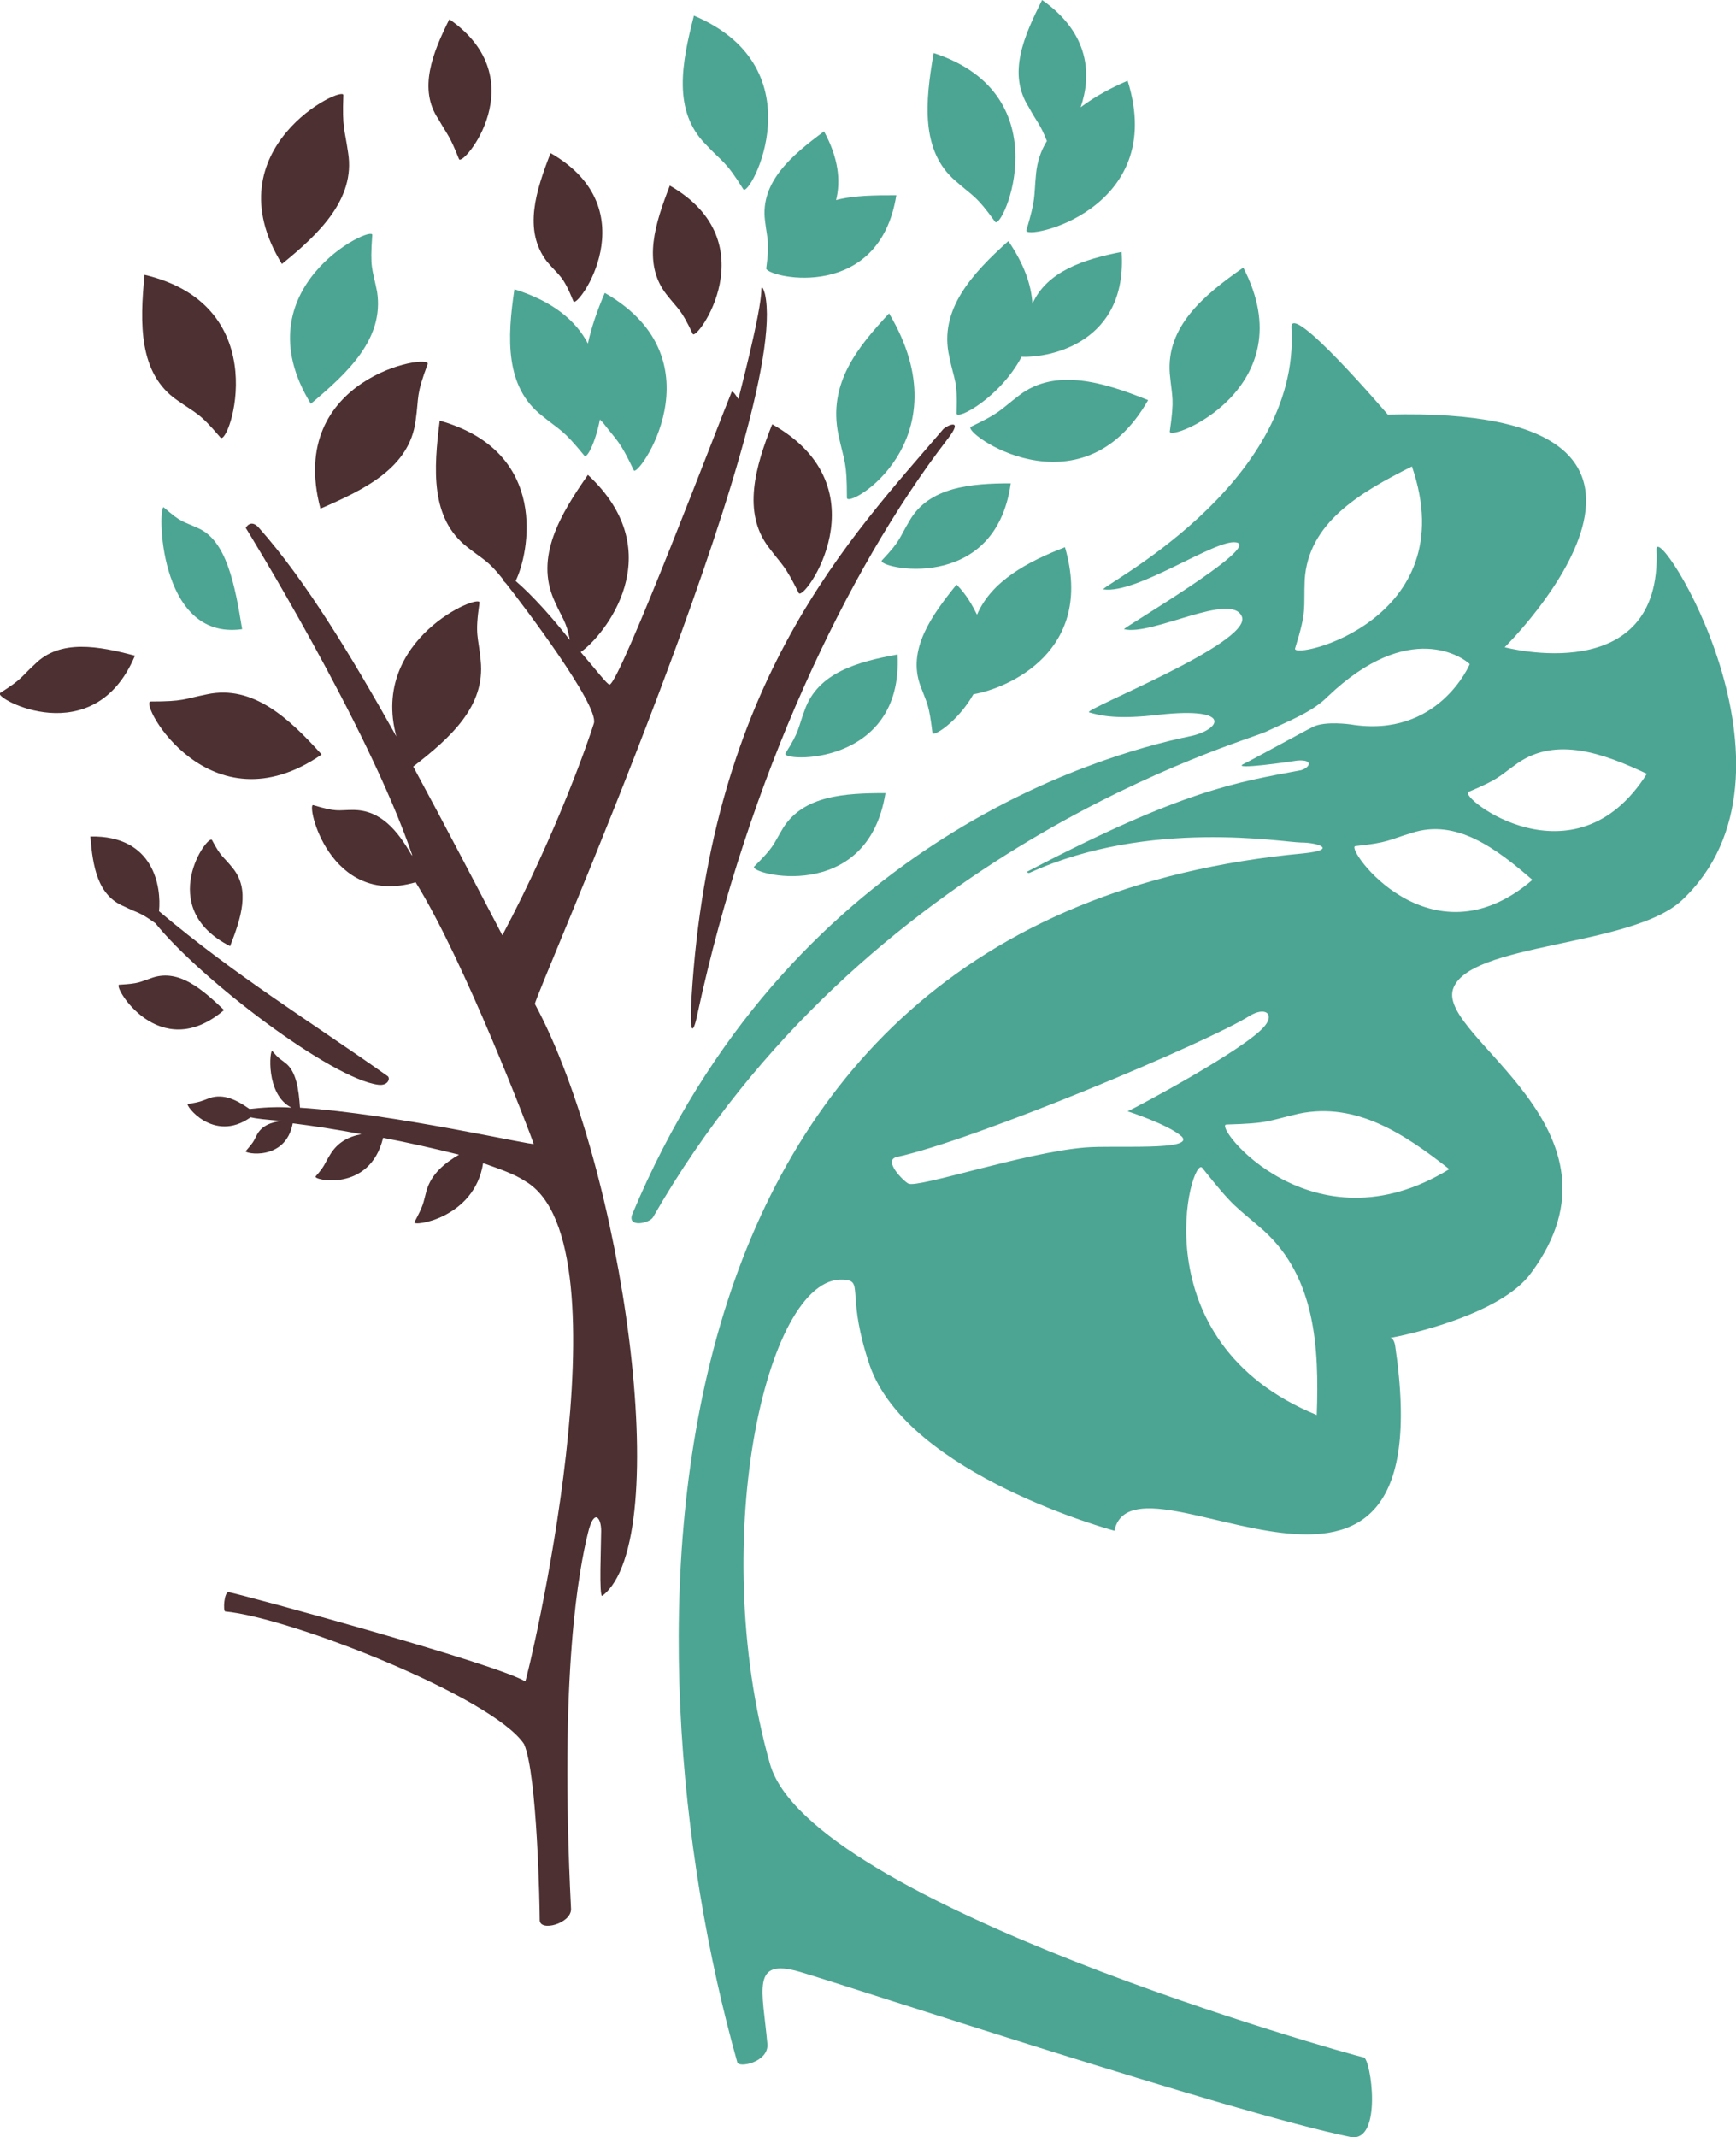 <?xml version="1.0" encoding="utf-8"?>
<!-- Generator: Adobe Illustrator 19.0.0, SVG Export Plug-In . SVG Version: 6.00 Build 0)  -->
<svg version="1.1" id="Layer_1" xmlns="http://www.w3.org/2000/svg" xmlns:xlink="http://www.w3.org/1999/xlink" x="0px" y="0px"
	 viewBox="0 0 144.1 177.3" style="enable-background:new 0 0 144.1 177.3;" xml:space="preserve">
<style type="text/css">
	.st0{fill-rule:evenodd;clip-rule:evenodd;fill:#4D3031;}
	.st1{fill-rule:evenodd;clip-rule:evenodd;fill:#4CA592;}
</style>
<g>
	<path class="st0" d="M26.6,42.2c3.7-1.6,7.4-3.4,7.9-7.3c0.3-2.1,0-2,1-4.7C35.8,29.3,23.7,31.3,26.6,42.2z"/>
	<path class="st0" d="M12.7,81.1c-1.2,0.4-1.1,0.5-2.8,0.6c-0.6,0,3.3,6.7,8.7,2.1C16.8,82.1,14.9,80.4,12.7,81.1z"/>
	<path class="st0" d="M19.1,78.5c0.9-2.3,1.7-4.7,0.2-6.5c-0.8-1-0.9-0.8-1.7-2.3C17.3,69.1,12.8,75.3,19.1,78.5z"/>
	<path class="st0" d="M12.9,76.6C12.9,76.6,12.9,76.6,12.9,76.6c3.8,4.7,14.6,12.9,18.5,13.4c0.8,0.1,1-0.5,0.8-0.7
		c-6.5-4.6-12.6-8.3-19-13.7c0.2-2-0.4-6.3-5.7-6.2c0.2,2.5,0.6,4.9,2.8,5.8C11.5,75.8,11.5,75.6,12.9,76.6z"/>
	<path class="st0" d="M26.7,62.6c-2.7-3-5.7-5.8-9.5-5c-2,0.4-1.9,0.6-4.7,0.6C11.5,58.3,17.4,69,26.7,62.6z"/>
	<path class="st0" d="M28.9,12.7c-0.3-2.1-0.5-2-0.4-4.8c0.1-0.9-11,4.4-5.1,14C26.5,19.4,29.5,16.5,28.9,12.7z"/>
	<path class="st0" d="M14.7,33.2c1.7,1.2,1.8,1,3.6,3.1C19,37.1,23,25.4,12,22.8C11.6,26.8,11.5,31,14.7,33.2z"/>
	<path class="st0" d="M63.8,45.4c1.2,1.6,1.3,1.4,2.5,3.8c0.4,0.8,7.2-8.7-2.2-14C62.7,38.7,61.6,42.5,63.8,45.4z"/>
	<path class="st0" d="M57.5,27.7c0.3,0.7,6.3-7.6-1.9-12.3c-1.2,3.1-2.3,6.4-0.3,9C56.4,25.8,56.5,25.6,57.5,27.7z"/>
	<path class="st0" d="M47.6,25c0.3,0.7,6.3-7.6-1.9-12.3c-1.2,3.1-2.3,6.4-0.3,9C46.5,23,46.7,22.8,47.6,25z"/>
	<path class="st0" d="M11.2,54.4c-3-0.8-6.2-1.4-8.3,0.7c-1.2,1.1-1,1.2-2.9,2.4C-0.6,57.9,7.8,62.5,11.2,54.4z"/>
	<path class="st0" d="M38.1,13.2c0.3,0.7,6.4-6.6-0.8-11.6c-1.4,2.8-2.6,5.8-0.9,8.3C37.2,11.3,37.3,11.2,38.1,13.2z"/>
	<path class="st0" d="M78.3,35.6C70.7,44.5,59,56.4,57.4,82.8c-0.2,3.5,0.2,2.8,0.5,1.3c4.2-19.5,12.4-36.8,20.7-47.6
		C80.1,34.6,78.6,35.3,78.3,35.6z"/>
	<path class="st0" d="M63.5,24.4c-0.2-0.7-0.3-0.6-0.3-0.4c0,1.9-1.9,9-1.9,9.1c0,0.1-0.5-0.9-0.6-0.5c-0.8,1.9-9.2,24-10.1,24.2
		c-0.2,0-1.1-1.2-2.4-2.7c1.9-1.3,7.6-8.2,0.6-14.7c-2.3,3.3-4.4,6.8-2.8,10.4c0.7,1.6,1,1.7,1.3,3.3c-1.4-1.8-3.1-3.7-4.5-4.9
		c1.1-2.2,2.9-10.7-6.3-13.3c-0.5,4-0.8,8.1,2.3,10.5c1.4,1.1,1.7,1.1,2.9,2.6c0,0,0,0,0,0c0,0,0.1,0.1,0.1,0.2
		c0.1,0.1,0.1,0.1,0.2,0.2c1.5,1.9,7.7,10.1,7.3,11.6c-0.4,1.3-3,8.9-7.6,17.6c-2.3-4.4-4.8-9.2-7.4-14c3.1-2.4,6-5,5.6-8.8
		c-0.2-2.1-0.5-2-0.1-4.8c0.1-0.8-9.1,3-6.9,11.1c-3.7-6.6-7.5-12.9-11.4-17.3c-0.7-0.8-1.1,0-1.1,0s10.1,16.3,13.8,27.1
		c0,0,0,0.1,0,0.1c-1.2-2.1-2.6-3.8-4.9-3.8C28,67.2,28,67.4,26,66.8c-0.6-0.2,1.3,8.5,8.5,6.4c4,6.4,9.5,20.8,9.8,21.7
		c0.1,0.2-11.6-2.5-19.4-3c-0.1-1.5-0.3-3-1.2-3.7c-0.5-0.4-0.5-0.3-1.1-1c-0.2-0.2-0.6,3.6,1.6,4.7c-1.3-0.1-2.5,0-3.4,0.1
		c0,0,0,0-0.1,0c-1-0.7-2.1-1.3-3.3-0.9c-0.8,0.3-0.7,0.3-1.8,0.5c-0.3,0,2.1,3.3,5.2,1.1c0.4,0.1,1.3,0.2,2.6,0.3
		c-0.9,0.1-1.7,0.4-2.1,1.2c-0.3,0.6-0.3,0.6-0.9,1.3c-0.2,0.2,3.3,0.9,3.9-2.3c1.6,0.2,3.6,0.5,5.7,0.9c-1.1,0.2-2,0.7-2.6,1.7
		c-0.5,0.8-0.4,0.9-1.2,1.8c-0.3,0.3,4.5,1.4,5.6-3.2c2.1,0.4,4.3,0.9,6.3,1.4c-1.2,0.7-2.3,1.6-2.7,3c-0.3,1.1-0.2,1.1-1,2.6
		c-0.2,0.4,5-0.3,5.7-4.9c1.4,0.5,2.6,0.9,3.5,1.5c8.9,5.2,0.1,41.6,0,41.5c-2.5-1.5-23.5-7.2-24.6-7.4c-0.4-0.1-0.5,1.6-0.3,1.6
		c5.4,0.5,22.2,7.1,24.8,11c1.1,2.5,1.3,13.6,1.3,14.6s2.6,0.3,2.6-0.9c-1-19.9,0.7-28.3,1.4-31.2c0.5-2.1,1.1-1.3,1.1-0.2
		c0,1.1-0.2,5.6,0.1,5.4c6.1-4.7,1.7-35.6-5.6-49.1C44.2,83,65.7,34.4,63.5,24.4z"/>
</g>
<g>
	<path class="st1" d="M30.9,19.5c0.1-0.9-11,4.4-5.1,14c3.1-2.6,6.1-5.4,5.5-9.3C30.9,22.2,30.7,22.3,30.9,19.5z"/>
	<path class="st1" d="M50.2,24.3c-0.6,1.4-1.1,2.8-1.4,4.2c-1-1.9-2.9-3.5-6.1-4.5c-0.6,4-0.8,8.1,2.3,10.5c1.6,1.3,1.7,1.1,3.5,3.3
		c0.2,0.3,0.9-1,1.3-3c0.1,0.1,0.1,0.2,0.2,0.2c1.3,1.7,1.4,1.5,2.6,4C52.8,39.9,60,29.9,50.2,24.3z"/>
	<path class="st1" d="M73.2,46.5c-0.5,0.6,9.4,2.9,10.7-6.4c-3.3,0-6.8,0.3-8.4,3.1C74.6,44.7,74.8,44.8,73.2,46.5z"/>
	<path class="st1" d="M74.5,54.3c-3.3,0.6-6.6,1.5-7.7,4.6c-0.6,1.6-0.4,1.7-1.6,3.6C64.7,63.2,75,63.7,74.5,54.3z"/>
	<path class="st1" d="M86.9,11.7c-0.5,0.8-0.8,1.7-0.9,2.7c-0.2,2.1,0,2-0.8,4.7c-0.3,0.9,11.8-1.6,8.4-12.4
		c-1.4,0.6-2.7,1.3-3.9,2.2c0.9-2.6,0.8-6.1-3.2-8.9c-1.5,3-2.9,6.1-1.1,8.9C86.1,10.2,86.3,10.2,86.9,11.7z"/>
	<path class="st1" d="M84.8,29.6c2.4,0.1,8.8-1.2,8.3-8.7c-3.1,0.6-6.2,1.6-7.4,4.3c-0.1-1.6-0.7-3.3-2-5.2c-3,2.7-5.8,5.7-4.9,9.6
		c0.4,2,0.7,1.9,0.6,4.7C79.4,34.9,83,33,84.8,29.6z"/>
	<path class="st1" d="M95.3,33.2c-3.7-1.5-7.7-2.7-10.7-0.4c-1.7,1.3-1.5,1.4-4,2.6C79.7,35.8,89.7,43,95.3,33.2z"/>
	<path class="st1" d="M97.1,35.8c-0.1,0.9,11.3-3.6,6.1-13.6c-3.3,2.3-6.4,4.9-6.1,8.8C97.3,33.1,97.5,33,97.1,35.8z"/>
	<path class="st1" d="M81.1,51c-0.4-0.8-0.9-1.7-1.7-2.5c-2.1,2.6-4.1,5.4-3,8.4c0.6,1.6,0.7,1.5,1,3.9c0,0.4,2.1-0.9,3.4-3.2
		c2.9-0.5,10.1-3.6,7.6-12.2C85.3,46.6,82.3,48.2,81.1,51z"/>
	<path class="st1" d="M65,68.7c-0.9,1.5-0.7,1.5-2.4,3.2c-0.5,0.6,9.4,3.2,10.9-6.1C70.1,65.8,66.7,66,65,68.7z"/>
	<path class="st1" d="M63.5,18.3c0.2,1.7,0.4,1.7,0.1,4c0,0,0,0,0,0c0,0,0,0,0,0c0,0,0,0,0,0C64,23.1,73,25,74.4,16.2
		c-1.7,0-3.5,0-5,0.4c0.4-1.6,0.2-3.5-1-5.7C65.7,12.9,63.1,15.1,63.5,18.3z"/>
	<path class="st1" d="M69.6,36.1c0.5,2.3,0.7,2.2,0.7,5.2c0,1,9.8-4.7,3.5-15.3C71.2,28.8,68.7,31.8,69.6,36.1z"/>
	<path class="st1" d="M79.3,15c1.6,1.4,1.7,1.2,3.3,3.4c0.6,0.8,5.6-10.5-5.1-14C76.8,8.4,76.4,12.5,79.3,15z"/>
	<path class="st1" d="M61.7,15.7c0.5,0.8,6.3-10-4.1-14.4c-1,3.9-1.8,7.9,1,10.7C60,13.5,60.2,13.3,61.7,15.7z"/>
	<path class="st1" d="M16.4,43.8c-1.3-0.6-1.3-0.4-2.8-1.7c-0.5-0.4-0.6,11.1,6.5,10.1C19.5,48.5,18.8,44.8,16.4,43.8z"/>
	<path class="st1" d="M139.6,74.7c11.3-10.6-2.2-31.8-2.1-29.1c0.5,11.6-12.6,8.1-12.6,8.1s20.4-20.1-9.7-19.3c0,0-8.2-9.6-8-7.2
		c0.8,13.2-16.2,21.6-15.6,21.7c2.8,0.4,9.3-4.2,11-3.9c2.2,0.3-9.4,7.1-9.3,7.2c2.3,0.6,9-3.2,9.8-1c0.7,2.2-13.3,7.7-12.7,7.9
		c1,0.3,2.4,0.6,5.8,0.2c6.3-0.7,5.1,1.3,2.5,1.8c-7.7,1.6-33.4,9.1-46.2,39.6c-0.5,1.2,1.4,0.8,1.7,0.3
		c17.6-30.7,49-39.4,50.9-40.3c1.9-0.9,3.8-1.6,5.1-2.9c6.8-6.5,11.3-3.2,11.8-2.7c0,0-2.6,6.2-9.9,5c0,0-2.1-0.3-3.1,0.2
		c-1,0.5-4.8,2.6-5.8,3.1c-1,0.5,3.9-0.2,4.5-0.3c1.4-0.1,1,0.6,0.3,0.8c-5.3,1-9.7,1.6-22.7,8.4c-0.1,0,0,0.2,0.2,0.1
		c9.9-4.5,21.1-2.5,22.5-2.5s3.1,0.6,0.2,0.9c-56.8,5.3-56.7,65.8-47,100.3c0.1,0.5,2.6,0,2.5-1.5c-0.4-4.5-1.4-7.2,2.7-6
		c4.4,1.3,35.9,11.7,45.7,13.7c2.7,0.5,1.7-6.5,1.1-6.6c-1.4-0.3-46.1-12.8-49.3-24.4c-5.3-18.8-0.1-41.2,6.4-40.1
		c1.3,0.2,0,1.5,1.9,7.1c3.2,9.1,20.3,13.7,20.3,13.7c1.7-7.8,27.6,13.4,23.3-15.4c-0.1-0.5-0.3-0.6-0.4-0.6c-0.1,0-0.2,0-0.2,0
		s0.1,0,0.2,0c1.2-0.2,9.2-1.9,11.7-5.4c8.8-11.9-7.7-19.5-6.5-23.5C121.8,78.2,135.4,78.6,139.6,74.7z M107.5,53.8
		c1-3.2,0.7-3.2,0.8-5.7c0.3-4.7,4.5-7.2,8.9-9.4C121.6,51.5,107.2,54.8,107.5,53.8z M121.9,65.7c2.6-1.1,2.4-1.2,4.1-2.4
		c3.2-2.2,7.1-0.8,10.7,0.9C130.7,73.7,121,66.1,121.9,65.7z M90.1,95.2c-5,0.4-13.9,3.4-14.7,3c-0.4-0.2-2.1-1.9-1-2.2
		c6.5-1.4,25.8-9.5,29.3-11.7c1.3-0.8,2.1-0.2,1.3,0.8c-1.5,1.9-10.9,6.9-11.4,7.1c0,0,3.4,1.1,4.5,2.1C99.2,95.5,92.5,95,90.1,95.2
		z M109.3,117.4c-14.9-6.1-10.4-21.7-9.5-20.5c2.7,3.4,2.7,3.1,5.1,5.2C109.2,106,109.5,111.8,109.3,117.4z M101.8,93.3
		c3.6-0.1,3.4-0.3,6-0.9c4.8-1,8.8,1.7,12.5,4.6C108.9,104,100.6,93.3,101.8,93.3z M112.5,70.2c2.8-0.3,2.7-0.5,4.7-1.1
		c3.7-1.2,7,1.3,10,3.9C118.7,80.3,111.6,70.3,112.5,70.2z"/>
</g>
</svg>
